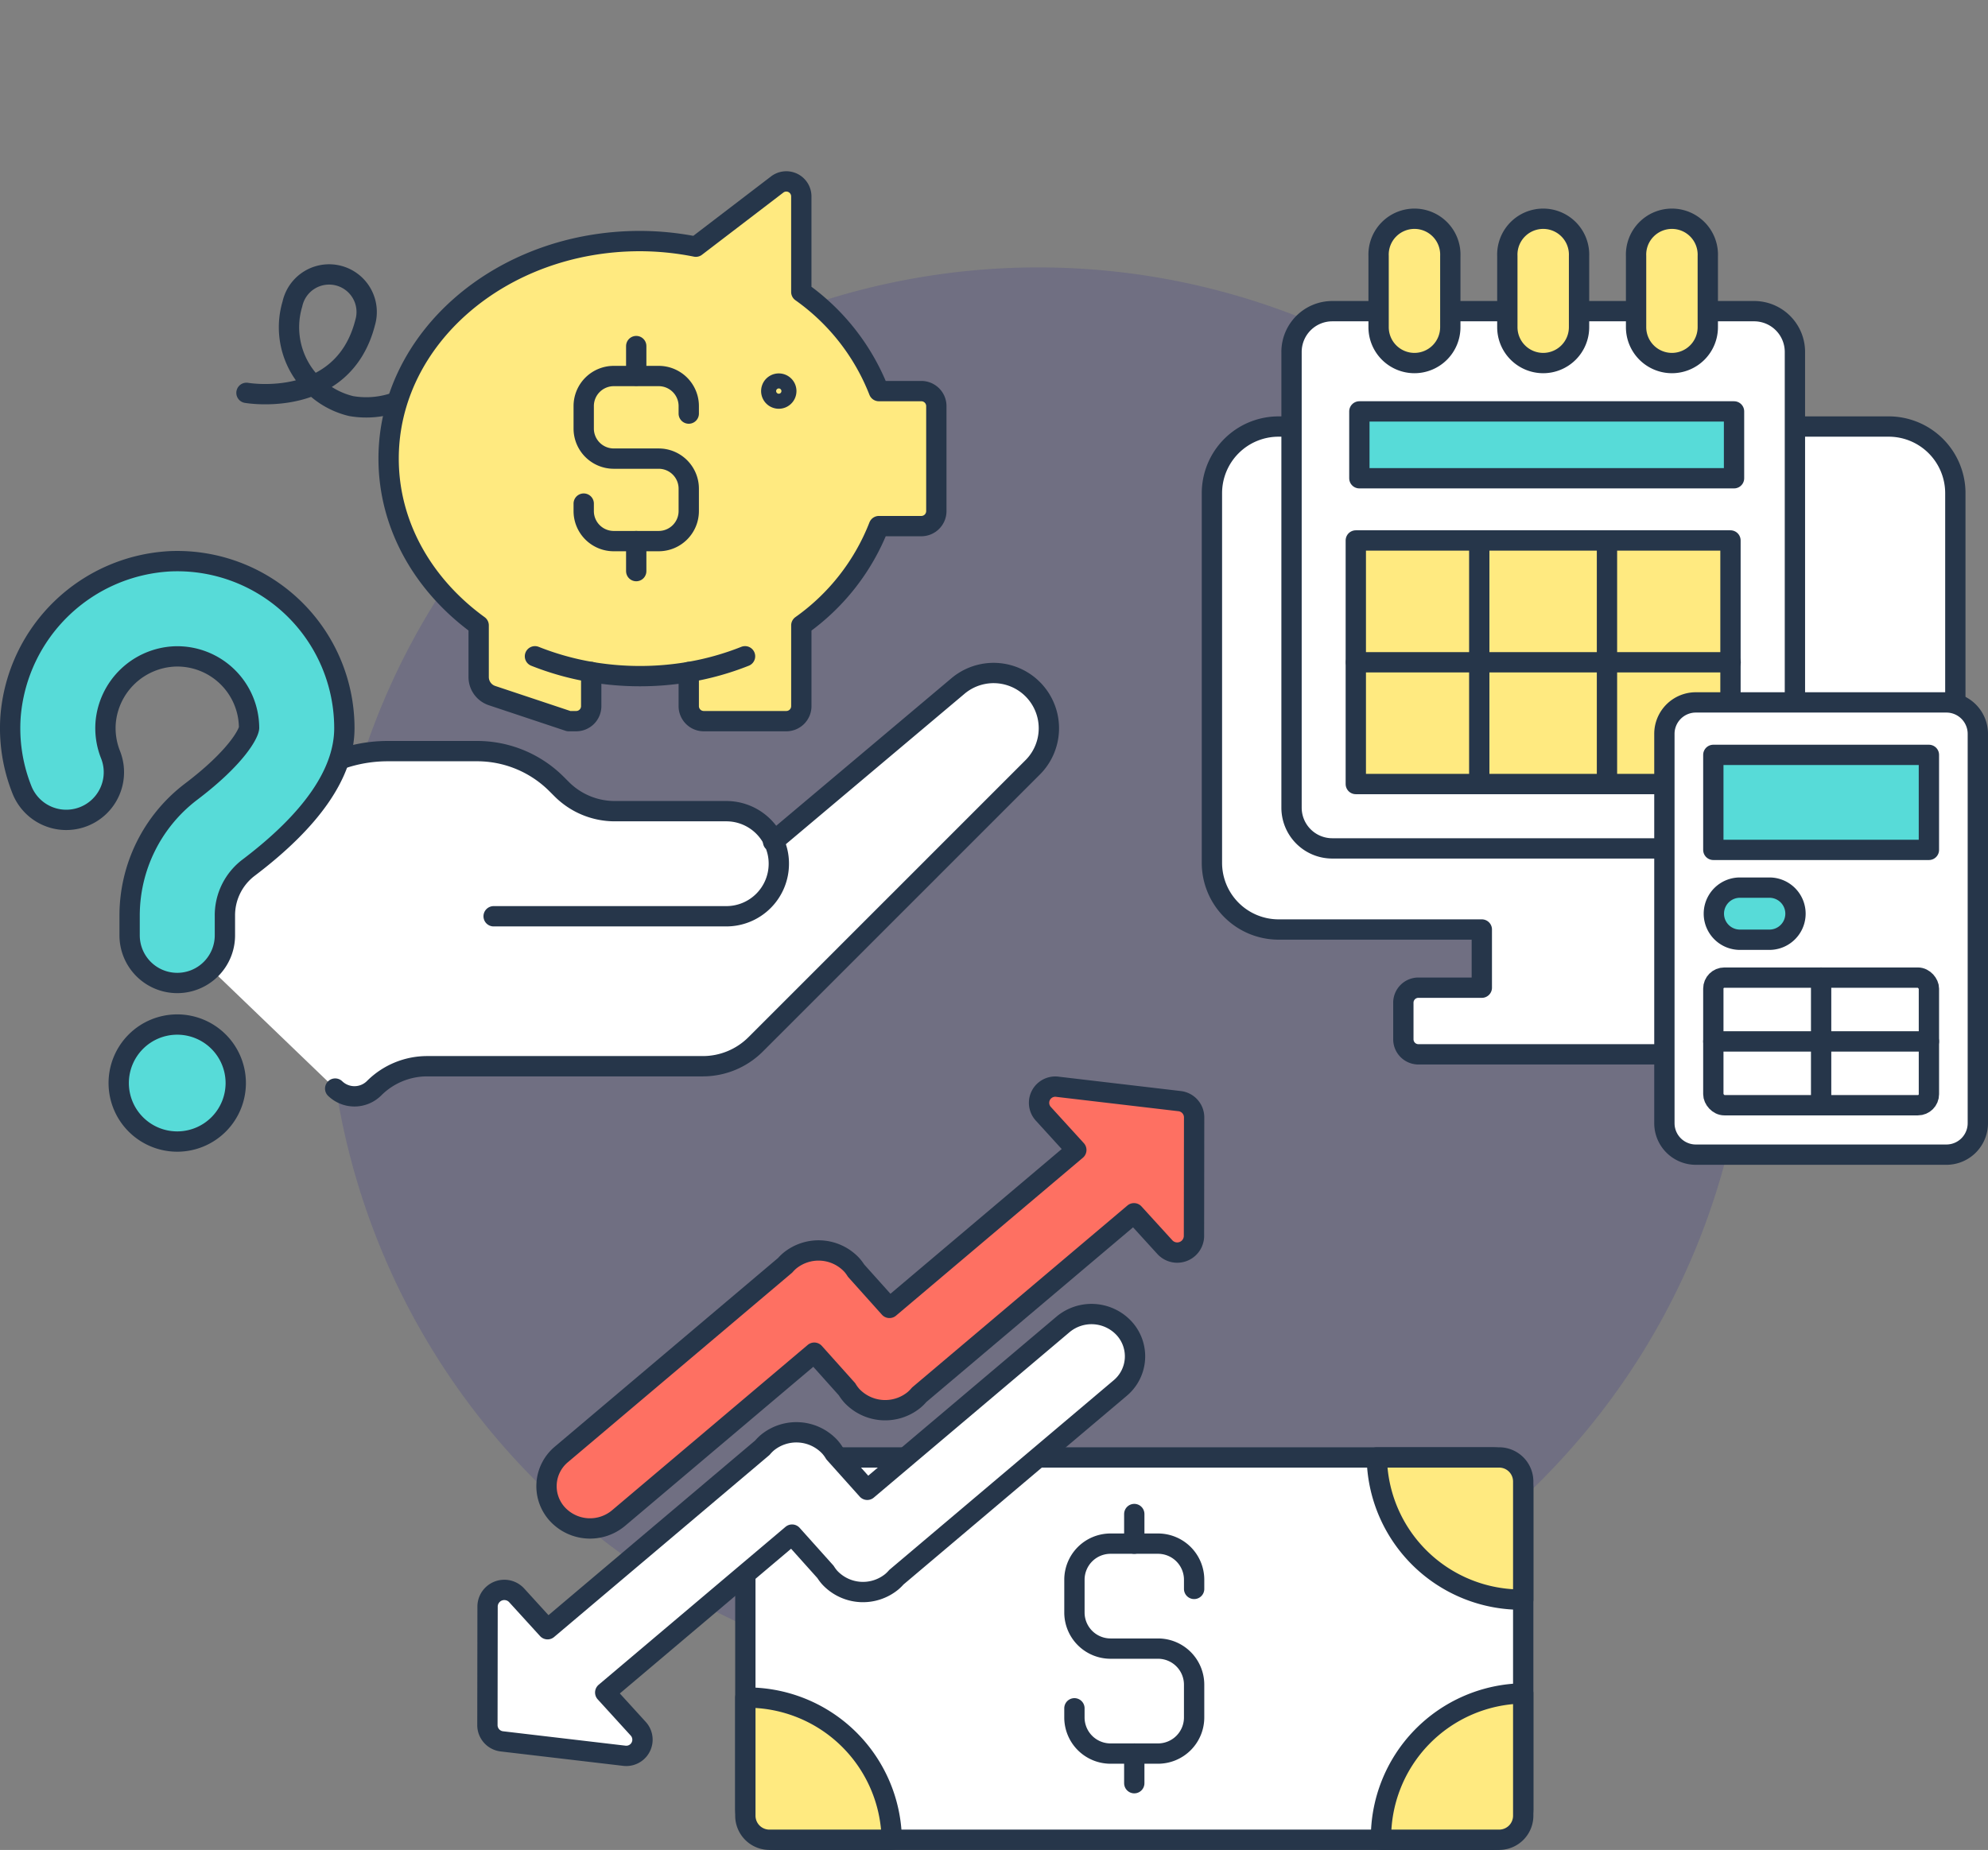 <svg id="Grupo_1025914" data-name="Grupo 1025914" xmlns="http://www.w3.org/2000/svg" xmlns:xlink="http://www.w3.org/1999/xlink" width="204.987" height="190.794" viewBox="0 0 204.987 190.794">
  <rect x="0" y="0" width="204.987" height="190.794" fill="#808080" stroke="none"/>
  <defs>
    <clipPath id="clip-path">
      <rect id="Rectángulo_359932" data-name="Rectángulo 359932" width="204.987" height="190.794" fill="none"/>
    </clipPath>
  </defs>
  <g id="Grupo_1025913" data-name="Grupo 1025913" clip-path="url(#clip-path)">
    <path id="Trazado_767701" data-name="Trazado 767701" d="M180.358,100.881a73.3,73.3,0,1,1-73.3-73.3,73.3,73.3,0,0,1,73.3,73.3" fill="#1a0f91" opacity="0.15"/>
    <path id="Trazado_767702" data-name="Trazado 767702" d="M79.965,150.315h73.986a3.112,3.112,0,0,1,3.112,3.111v33.21a3.112,3.112,0,0,1-3.112,3.111H79.965a3.111,3.111,0,0,1-3.111-3.111v-33.21a3.111,3.111,0,0,1,3.111-3.111" fill="#fff"/>
    <rect id="Rectángulo_359925" data-name="Rectángulo 359925" width="80.208" height="39.432" rx="3.111" transform="translate(76.854 150.315)" fill="none" stroke="#26364a" stroke-linecap="round" stroke-linejoin="round" stroke-width="2.095"/>
    <path id="Trazado_767703" data-name="Trazado 767703" d="M91.95,189.747H79.37a2.483,2.483,0,0,1-2.515-2.447V175.085A14.881,14.881,0,0,1,91.95,189.747" fill="#ffea80"/>
    <path id="Trazado_767704" data-name="Trazado 767704" d="M91.95,189.747H79.37a2.483,2.483,0,0,1-2.515-2.447V175.085A14.881,14.881,0,0,1,91.95,189.747Z" fill="none" stroke="#26364a" stroke-linecap="round" stroke-linejoin="round" stroke-width="2.095"/>
    <path id="Trazado_767705" data-name="Trazado 767705" d="M157.062,174.652v12.58a2.483,2.483,0,0,1-2.447,2.515H142.4a14.881,14.881,0,0,1,14.662-15.1" fill="#ffea80"/>
    <path id="Trazado_767706" data-name="Trazado 767706" d="M157.062,174.652v12.58a2.483,2.483,0,0,1-2.447,2.515H142.4A14.881,14.881,0,0,1,157.062,174.652Z" fill="none" stroke="#26364a" stroke-linecap="round" stroke-linejoin="round" stroke-width="2.095"/>
    <path id="Trazado_767707" data-name="Trazado 767707" d="M141.967,150.315h12.58a2.483,2.483,0,0,1,2.515,2.447v12.215a14.881,14.881,0,0,1-15.1-14.662" fill="#ffea80"/>
    <path id="Trazado_767708" data-name="Trazado 767708" d="M141.967,150.315h12.58a2.483,2.483,0,0,1,2.515,2.447v12.215A14.881,14.881,0,0,1,141.967,150.315Z" fill="none" stroke="#26364a" stroke-linecap="round" stroke-linejoin="round" stroke-width="2.095"/>
    <path id="Trazado_767709" data-name="Trazado 767709" d="M121.616,113.564l-12.559-1.477a1.672,1.672,0,0,0-1.494,2.766l3.418,3.752L91.715,134.891l-3.446-3.846a4.445,4.445,0,0,0-.435-.584,4.689,4.689,0,0,0-6.413-.424,4.433,4.433,0,0,0-.461.458l-23.067,19.5a4.271,4.271,0,0,0-.44,6.147,4.578,4.578,0,0,0,6.328.426l20.18-17.058,3.378,3.772a4.372,4.372,0,0,0,.491.668,4.716,4.716,0,0,0,6.433.423,4.432,4.432,0,0,0,.515-.52l22.149-18.722,3.178,3.488a1.728,1.728,0,0,0,3.008-1.105l.016-12.289a1.688,1.688,0,0,0-1.513-1.661" fill="#fe7062"/>
    <path id="Trazado_767710" data-name="Trazado 767710" d="M121.616,113.564l-12.559-1.477a1.672,1.672,0,0,0-1.494,2.766l3.418,3.752L91.715,134.891l-3.446-3.846a4.445,4.445,0,0,0-.435-.584,4.689,4.689,0,0,0-6.413-.424,4.433,4.433,0,0,0-.461.458l-23.067,19.5a4.271,4.271,0,0,0-.44,6.147,4.578,4.578,0,0,0,6.328.426l20.18-17.058,3.378,3.772a4.372,4.372,0,0,0,.491.668,4.716,4.716,0,0,0,6.433.423,4.432,4.432,0,0,0,.515-.52l22.149-18.722,3.178,3.488a1.728,1.728,0,0,0,3.008-1.105l.016-12.289A1.688,1.688,0,0,0,121.616,113.564Z" fill="none" stroke="#26364a" stroke-linecap="round" stroke-linejoin="round" stroke-width="2.095"/>
    <path id="Trazado_767711" data-name="Trazado 767711" d="M51.771,179.6l12.559,1.477a1.672,1.672,0,0,0,1.494-2.766l-3.418-3.752,19.266-16.286,3.446,3.846a4.446,4.446,0,0,0,.435.584,4.689,4.689,0,0,0,6.413.424,4.434,4.434,0,0,0,.461-.458l23.067-19.5a4.271,4.271,0,0,0,.44-6.147,4.578,4.578,0,0,0-6.328-.426l-20.18,17.058-3.378-3.772a4.372,4.372,0,0,0-.491-.668,4.716,4.716,0,0,0-6.433-.423,4.432,4.432,0,0,0-.515.52L56.46,168.033l-3.178-3.488a1.728,1.728,0,0,0-3.008,1.1l-.016,12.289a1.688,1.688,0,0,0,1.513,1.661" fill="#fff"/>
    <path id="Trazado_767712" data-name="Trazado 767712" d="M51.771,179.6l12.559,1.477a1.672,1.672,0,0,0,1.494-2.766l-3.418-3.752,19.266-16.286,3.446,3.846a4.446,4.446,0,0,0,.435.584,4.689,4.689,0,0,0,6.413.424,4.434,4.434,0,0,0,.461-.458l23.067-19.5a4.271,4.271,0,0,0,.44-6.147,4.578,4.578,0,0,0-6.328-.426l-20.18,17.058-3.378-3.772a4.372,4.372,0,0,0-.491-.668,4.716,4.716,0,0,0-6.433-.423,4.432,4.432,0,0,0-.515.52L56.46,168.033l-3.178-3.488a1.728,1.728,0,0,0-3.008,1.1l-.016,12.289A1.688,1.688,0,0,0,51.771,179.6Z" fill="none" stroke="#26364a" stroke-linecap="round" stroke-linejoin="round" stroke-width="2.095"/>
    <path id="Trazado_767713" data-name="Trazado 767713" d="M123.129,163.874v-.95a3.723,3.723,0,0,0-3.728-3.719h-4.886a3.723,3.723,0,0,0-3.728,3.719v3.387a3.724,3.724,0,0,0,3.728,3.72H119.4a3.723,3.723,0,0,1,3.728,3.719v3.387a3.724,3.724,0,0,1-3.728,3.72h-4.886a3.724,3.724,0,0,1-3.728-3.72v-.949" fill="none" stroke="#26364a" stroke-linecap="round" stroke-linejoin="round" stroke-width="2.095"/>
    <line id="Línea_3285" data-name="Línea 3285" y1="3.055" transform="translate(116.958 156.15)" fill="none" stroke="#26364a" stroke-linecap="round" stroke-linejoin="round" stroke-width="2.095"/>
    <line id="Línea_3286" data-name="Línea 3286" y1="3.055" transform="translate(116.958 180.857)" fill="none" stroke="#26364a" stroke-linecap="round" stroke-linejoin="round" stroke-width="2.095"/>
    <path id="Trazado_767714" data-name="Trazado 767714" d="M176.334,108.74l-30.079,0a1.553,1.553,0,0,1-1.552-1.551v-3.771a1.55,1.55,0,0,1,1.552-1.552h6.538v-6H131.838a6.878,6.878,0,0,1-6.874-6.875V50.866a6.875,6.875,0,0,1,6.874-6.875h62.907a6.875,6.875,0,0,1,6.874,6.875V85.234" fill="#fff"/>
    <path id="Trazado_767715" data-name="Trazado 767715" d="M176.334,108.74l-30.079,0a1.553,1.553,0,0,1-1.552-1.551v-3.771a1.55,1.55,0,0,1,1.552-1.552h6.538v-6H131.838a6.878,6.878,0,0,1-6.874-6.875V50.866a6.875,6.875,0,0,1,6.874-6.875h62.907a6.875,6.875,0,0,1,6.874,6.875V85.234" fill="none" stroke="#26364a" stroke-linecap="round" stroke-linejoin="round" stroke-width="2.095"/>
    <path id="Trazado_767716" data-name="Trazado 767716" d="M185.078,74.718V36.3a4.206,4.206,0,0,0-4.208-4.208h-6.338l-4.264,0H147.983l-4.267,0h-6.343a4.205,4.205,0,0,0-4.2,4.208v47a4.2,4.2,0,0,0,4.2,4.2h47.705" fill="#fff"/>
    <path id="Trazado_767717" data-name="Trazado 767717" d="M185.078,74.718V36.3a4.206,4.206,0,0,0-4.208-4.208h-6.338l-4.264,0H147.983l-4.267,0h-6.343a4.205,4.205,0,0,0-4.2,4.208v47a4.2,4.2,0,0,0,4.2,4.2h47.705" fill="none" stroke="#26364a" stroke-linecap="round" stroke-linejoin="round" stroke-width="2.095"/>
    <path id="Trazado_767718" data-name="Trazado 767718" d="M178.433,78.056V55.74H139.8V80.863H172.6" fill="#ffea80"/>
    <path id="Trazado_767719" data-name="Trazado 767719" d="M178.433,78.056V55.74H139.8V80.863H172.6" fill="none" stroke="#26364a" stroke-linecap="round" stroke-linejoin="round" stroke-width="2.095"/>
    <line id="Línea_3287" data-name="Línea 3287" x2="38.633" transform="translate(139.819 68.304)" fill="none" stroke="#26364a" stroke-linecap="round" stroke-linejoin="round" stroke-width="2.095"/>
    <line id="Línea_3288" data-name="Línea 3288" y2="25.123" transform="translate(152.53 55.743)" fill="none" stroke="#26364a" stroke-linecap="round" stroke-linejoin="round" stroke-width="2.095"/>
    <line id="Línea_3289" data-name="Línea 3289" y2="25.123" transform="translate(165.699 55.743)" fill="none" stroke="#26364a" stroke-linecap="round" stroke-linejoin="round" stroke-width="2.095"/>
    <path id="Trazado_767720" data-name="Trazado 767720" d="M145.85,37.444a3.7,3.7,0,0,1-3.7-3.7V26.41a3.7,3.7,0,1,1,7.394,0v7.337a3.7,3.7,0,0,1-3.7,3.7" fill="#ffea80"/>
    <path id="Trazado_767721" data-name="Trazado 767721" d="M145.85,37.444a3.7,3.7,0,0,1-3.7-3.7V26.41a3.7,3.7,0,1,1,7.394,0v7.337A3.7,3.7,0,0,1,145.85,37.444Z" fill="none" stroke="#26364a" stroke-linecap="round" stroke-linejoin="round" stroke-width="2.095"/>
    <path id="Trazado_767722" data-name="Trazado 767722" d="M172.4,37.444a3.7,3.7,0,0,1-3.7-3.7V26.41a3.7,3.7,0,1,1,7.394,0v7.337a3.7,3.7,0,0,1-3.7,3.7" fill="#ffea80"/>
    <path id="Trazado_767723" data-name="Trazado 767723" d="M172.4,37.444a3.7,3.7,0,0,1-3.7-3.7V26.41a3.7,3.7,0,1,1,7.394,0v7.337A3.7,3.7,0,0,1,172.4,37.444Z" fill="none" stroke="#26364a" stroke-linecap="round" stroke-linejoin="round" stroke-width="2.095"/>
    <path id="Trazado_767724" data-name="Trazado 767724" d="M159.125,37.444a3.7,3.7,0,0,1-3.7-3.7V26.41a3.7,3.7,0,1,1,7.394,0v7.337a3.7,3.7,0,0,1-3.7,3.7" fill="#ffea80"/>
    <path id="Trazado_767725" data-name="Trazado 767725" d="M159.125,37.444a3.7,3.7,0,0,1-3.7-3.7V26.41a3.7,3.7,0,1,1,7.394,0v7.337A3.7,3.7,0,0,1,159.125,37.444Z" fill="none" stroke="#26364a" stroke-linecap="round" stroke-linejoin="round" stroke-width="2.095"/>
    <rect id="Rectángulo_359926" data-name="Rectángulo 359926" width="38.633" height="6.895" transform="translate(140.167 42.43)" fill="#57dbd8"/>
    <rect id="Rectángulo_359927" data-name="Rectángulo 359927" width="38.633" height="6.895" transform="translate(140.167 42.43)" fill="none" stroke="#26364a" stroke-linecap="round" stroke-linejoin="round" stroke-width="2.095"/>
    <path id="Trazado_767726" data-name="Trazado 767726" d="M174.863,119.086H200.7a3.243,3.243,0,0,0,3.243-3.244V75.687a3.243,3.243,0,0,0-3.243-3.244H174.863a3.244,3.244,0,0,0-3.244,3.244v40.155a3.244,3.244,0,0,0,3.244,3.244" fill="#fff"/>
    <path id="Rectángulo_359928" data-name="Rectángulo 359928" d="M3.244,0H29.077A3.243,3.243,0,0,1,32.32,3.243V43.4a3.244,3.244,0,0,1-3.244,3.244H3.244A3.244,3.244,0,0,1,0,43.4V3.244A3.244,3.244,0,0,1,3.244,0Z" transform="translate(171.619 72.443)" fill="none" stroke="#26364a" stroke-linecap="round" stroke-linejoin="round" stroke-width="2.095"/>
    <rect id="Rectángulo_359929" data-name="Rectángulo 359929" width="22.229" height="9.798" transform="translate(176.665 77.855)" fill="#57dbd8"/>
    <rect id="Rectángulo_359930" data-name="Rectángulo 359930" width="22.229" height="9.798" transform="translate(176.665 77.855)" fill="none" stroke="#26364a" stroke-linecap="round" stroke-linejoin="round" stroke-width="2.095"/>
    <path id="Trazado_767727" data-name="Trazado 767727" d="M177.8,113.989h19.954a1.138,1.138,0,0,0,1.138-1.138V101.965a1.138,1.138,0,0,0-1.138-1.138H177.8a1.138,1.138,0,0,0-1.138,1.138v10.886a1.138,1.138,0,0,0,1.138,1.138" fill="#fff"/>
    <rect id="Rectángulo_359931" data-name="Rectángulo 359931" width="22.23" height="13.162" rx="1.138" transform="translate(176.665 100.827)" fill="none" stroke="#26364a" stroke-linecap="round" stroke-linejoin="round" stroke-width="2.095"/>
    <line id="Línea_3290" data-name="Línea 3290" y2="13.162" transform="translate(187.78 100.827)" fill="none" stroke="#26364a" stroke-linecap="round" stroke-linejoin="round" stroke-width="2.095"/>
    <line id="Línea_3291" data-name="Línea 3291" x1="22.229" transform="translate(176.665 107.408)" fill="none" stroke="#26364a" stroke-linecap="round" stroke-linejoin="round" stroke-width="2.095"/>
    <path id="Trazado_767728" data-name="Trazado 767728" d="M179.353,96.921H182.5a2.688,2.688,0,0,0,0-5.375h-3.144a2.688,2.688,0,0,0,0,5.375" fill="#57dbd8"/>
    <path id="Trazado_767729" data-name="Trazado 767729" d="M179.353,96.921H182.5a2.688,2.688,0,0,0,0-5.375h-3.144a2.688,2.688,0,0,0,0,5.375Z" fill="none" stroke="#26364a" stroke-linecap="round" stroke-linejoin="round" stroke-width="2.095"/>
    <path id="Trazado_767730" data-name="Trazado 767730" d="M18.293,96.633a2.474,2.474,0,0,1-.032-3.538L29.573,81.774a14.734,14.734,0,0,1,10.4-4.307h9.215a11.582,11.582,0,0,1,8.206,3.4l.529.528a7.736,7.736,0,0,0,5.467,2.266h11.5a5.41,5.41,0,0,1,4.891,3.09L98.735,70.79a5.7,5.7,0,0,1,7.709,8.39L77.928,107.7a7.707,7.707,0,0,1-5.468,2.266H44.048a7.742,7.742,0,0,0-5.469,2.265,2.869,2.869,0,0,1-4.018.04" fill="#fff"/>
    <path id="Trazado_767731" data-name="Trazado 767731" d="M18.293,96.633a2.474,2.474,0,0,1-.032-3.538L29.573,81.774a14.734,14.734,0,0,1,10.4-4.307h9.215a11.582,11.582,0,0,1,8.206,3.4l.529.528a7.736,7.736,0,0,0,5.467,2.266h11.5a5.41,5.41,0,0,1,4.891,3.09L98.735,70.79a5.7,5.7,0,0,1,7.709,8.39L77.928,107.7a7.707,7.707,0,0,1-5.468,2.266H44.048a7.742,7.742,0,0,0-5.469,2.265,2.869,2.869,0,0,1-4.018.04" fill="none" stroke="#26364a" stroke-linecap="round" stroke-linejoin="round" stroke-width="2.095"/>
    <path id="Trazado_767732" data-name="Trazado 767732" d="M50.9,94.5H74.886a5.412,5.412,0,0,0,5.42-5.42,5.266,5.266,0,0,0-.528-2.322l-.064.056" fill="none" stroke="#26364a" stroke-linecap="round" stroke-linejoin="round" stroke-width="2.095"/>
    <path id="Trazado_767733" data-name="Trazado 767733" d="M41.169,41.354a9.116,9.116,0,0,1-4.965.527,8.361,8.361,0,0,1-6.052-10.533,3.873,3.873,0,1,1,7.5,1.918c-2.3,8.994-12.237,7.251-12.237,7.251" fill="none" stroke="#26364a" stroke-linecap="round" stroke-linejoin="round" stroke-width="2.095"/>
    <path id="Trazado_767734" data-name="Trazado 767734" d="M60.961,69.308v3.52a1.548,1.548,0,0,1-1.547,1.548H58.64l-7.906-2.635a2.017,2.017,0,0,1-1.378-1.913V64.5c-5.674-4.115-9.285-10.293-9.285-17.2,0-12.392,11.6-22.437,25.919-22.437a29.615,29.615,0,0,1,5.76.578l8.387-6.413a1.547,1.547,0,0,1,2.487,1.229v9.853a22.626,22.626,0,0,1,8,10.227H95a1.547,1.547,0,0,1,1.548,1.547V52.713A1.548,1.548,0,0,1,95,54.26H90.626a22.626,22.626,0,0,1-8,10.239v8.329a1.548,1.548,0,0,1-1.547,1.548H72.566a1.548,1.548,0,0,1-1.547-1.548V69.312a30.188,30.188,0,0,1-10.06,0Z" fill="#ffea80"/>
    <path id="Trazado_767735" data-name="Trazado 767735" d="M60.961,69.308v3.52a1.548,1.548,0,0,1-1.547,1.548H58.64l-7.906-2.635a2.017,2.017,0,0,1-1.378-1.913V64.5c-5.674-4.115-9.285-10.293-9.285-17.2,0-12.392,11.6-22.437,25.919-22.437a29.615,29.615,0,0,1,5.76.578l8.387-6.413a1.547,1.547,0,0,1,2.487,1.229v9.853a22.626,22.626,0,0,1,8,10.227H95a1.547,1.547,0,0,1,1.548,1.547V52.713A1.548,1.548,0,0,1,95,54.26H90.626a22.626,22.626,0,0,1-8,10.239v8.329a1.548,1.548,0,0,1-1.547,1.548H72.566a1.548,1.548,0,0,1-1.547-1.548V69.312a30.188,30.188,0,0,1-10.06,0Z" fill="none" stroke="#26364a" stroke-linecap="round" stroke-linejoin="round" stroke-width="2.095"/>
    <path id="Trazado_767736" data-name="Trazado 767736" d="M60.961,69.312a28.636,28.636,0,0,1-5.8-1.625" fill="none" stroke="#26364a" stroke-linecap="round" stroke-linejoin="round" stroke-width="2.095"/>
    <path id="Trazado_767737" data-name="Trazado 767737" d="M76.822,67.686a28.627,28.627,0,0,1-5.8,1.625" fill="none" stroke="#26364a" stroke-linecap="round" stroke-linejoin="round" stroke-width="2.095"/>
    <path id="Trazado_767738" data-name="Trazado 767738" d="M81.077,40.334a.775.775,0,1,1-.774-.774.772.772,0,0,1,.774.774" fill="#ffea80"/>
    <path id="Trazado_767739" data-name="Trazado 767739" d="M81.077,40.334a.775.775,0,1,1-.774-.774A.772.772,0,0,1,81.077,40.334Z" fill="none" stroke="#26364a" stroke-linecap="round" stroke-linejoin="round" stroke-width="2.095"/>
    <path id="Trazado_767740" data-name="Trazado 767740" d="M60.188,51.939v.774a3.094,3.094,0,0,0,3.094,3.094h4.642a3.1,3.1,0,0,0,3.095-3.094V50.392A3.1,3.1,0,0,0,67.924,47.3H63.282a3.1,3.1,0,0,1-3.094-3.1V41.881a3.1,3.1,0,0,1,3.094-3.1h4.642a3.1,3.1,0,0,1,3.095,3.1v.774" fill="none" stroke="#26364a" stroke-linecap="round" stroke-linejoin="round" stroke-width="2.095"/>
    <line id="Línea_3292" data-name="Línea 3292" y1="3.054" transform="translate(65.603 35.692)" fill="none" stroke="#26364a" stroke-linecap="round" stroke-linejoin="round" stroke-width="2.095"/>
    <line id="Línea_3293" data-name="Línea 3293" y1="3.095" transform="translate(65.603 55.807)" fill="none" stroke="#26364a" stroke-linecap="round" stroke-linejoin="round" stroke-width="2.095"/>
    <path id="Trazado_767741" data-name="Trazado 767741" d="M18.278,101.381a4.913,4.913,0,0,1-4.913-4.913V94.46a16.044,16.044,0,0,1,6.283-12.765c4.763-3.6,5.982-6.042,6.034-6.615a7.405,7.405,0,0,0-7.7-7.377,7.469,7.469,0,0,0-7.086,6.8,7.4,7.4,0,0,0,.5,3.328,4.913,4.913,0,1,1-9.131,3.63A17.14,17.14,0,0,1,1.1,73.757,17.415,17.415,0,0,1,17.612,57.884,17.231,17.231,0,0,1,35.508,75.1c0,4.6-3.344,9.458-9.939,14.437a6.165,6.165,0,0,0-2.378,4.922v2.008a4.913,4.913,0,0,1-4.913,4.913" fill="#57dbd8"/>
    <path id="Trazado_767742" data-name="Trazado 767742" d="M18.278,101.381a4.913,4.913,0,0,1-4.913-4.913V94.46a16.044,16.044,0,0,1,6.283-12.765c4.763-3.6,5.982-6.042,6.034-6.615a7.405,7.405,0,0,0-7.7-7.377,7.469,7.469,0,0,0-7.086,6.8,7.4,7.4,0,0,0,.5,3.328,4.913,4.913,0,1,1-9.131,3.63A17.14,17.14,0,0,1,1.1,73.757,17.415,17.415,0,0,1,17.612,57.884,17.231,17.231,0,0,1,35.508,75.1c0,4.6-3.344,9.458-9.939,14.437a6.165,6.165,0,0,0-2.378,4.922v2.008A4.913,4.913,0,0,1,18.278,101.381Z" fill="none" stroke="#26364a" stroke-linecap="round" stroke-linejoin="round" stroke-width="2.095"/>
    <path id="Trazado_767743" data-name="Trazado 767743" d="M24.309,111.7a6.034,6.034,0,1,1-6.033-6.033,6.037,6.037,0,0,1,6.033,6.033" fill="#57dbd8"/>
    <path id="Trazado_767744" data-name="Trazado 767744" d="M24.309,111.7a6.034,6.034,0,1,1-6.033-6.033A6.037,6.037,0,0,1,24.309,111.7Z" fill="none" stroke="#26364a" stroke-linecap="round" stroke-linejoin="round" stroke-width="2.095"/>
  </g>
</svg>
